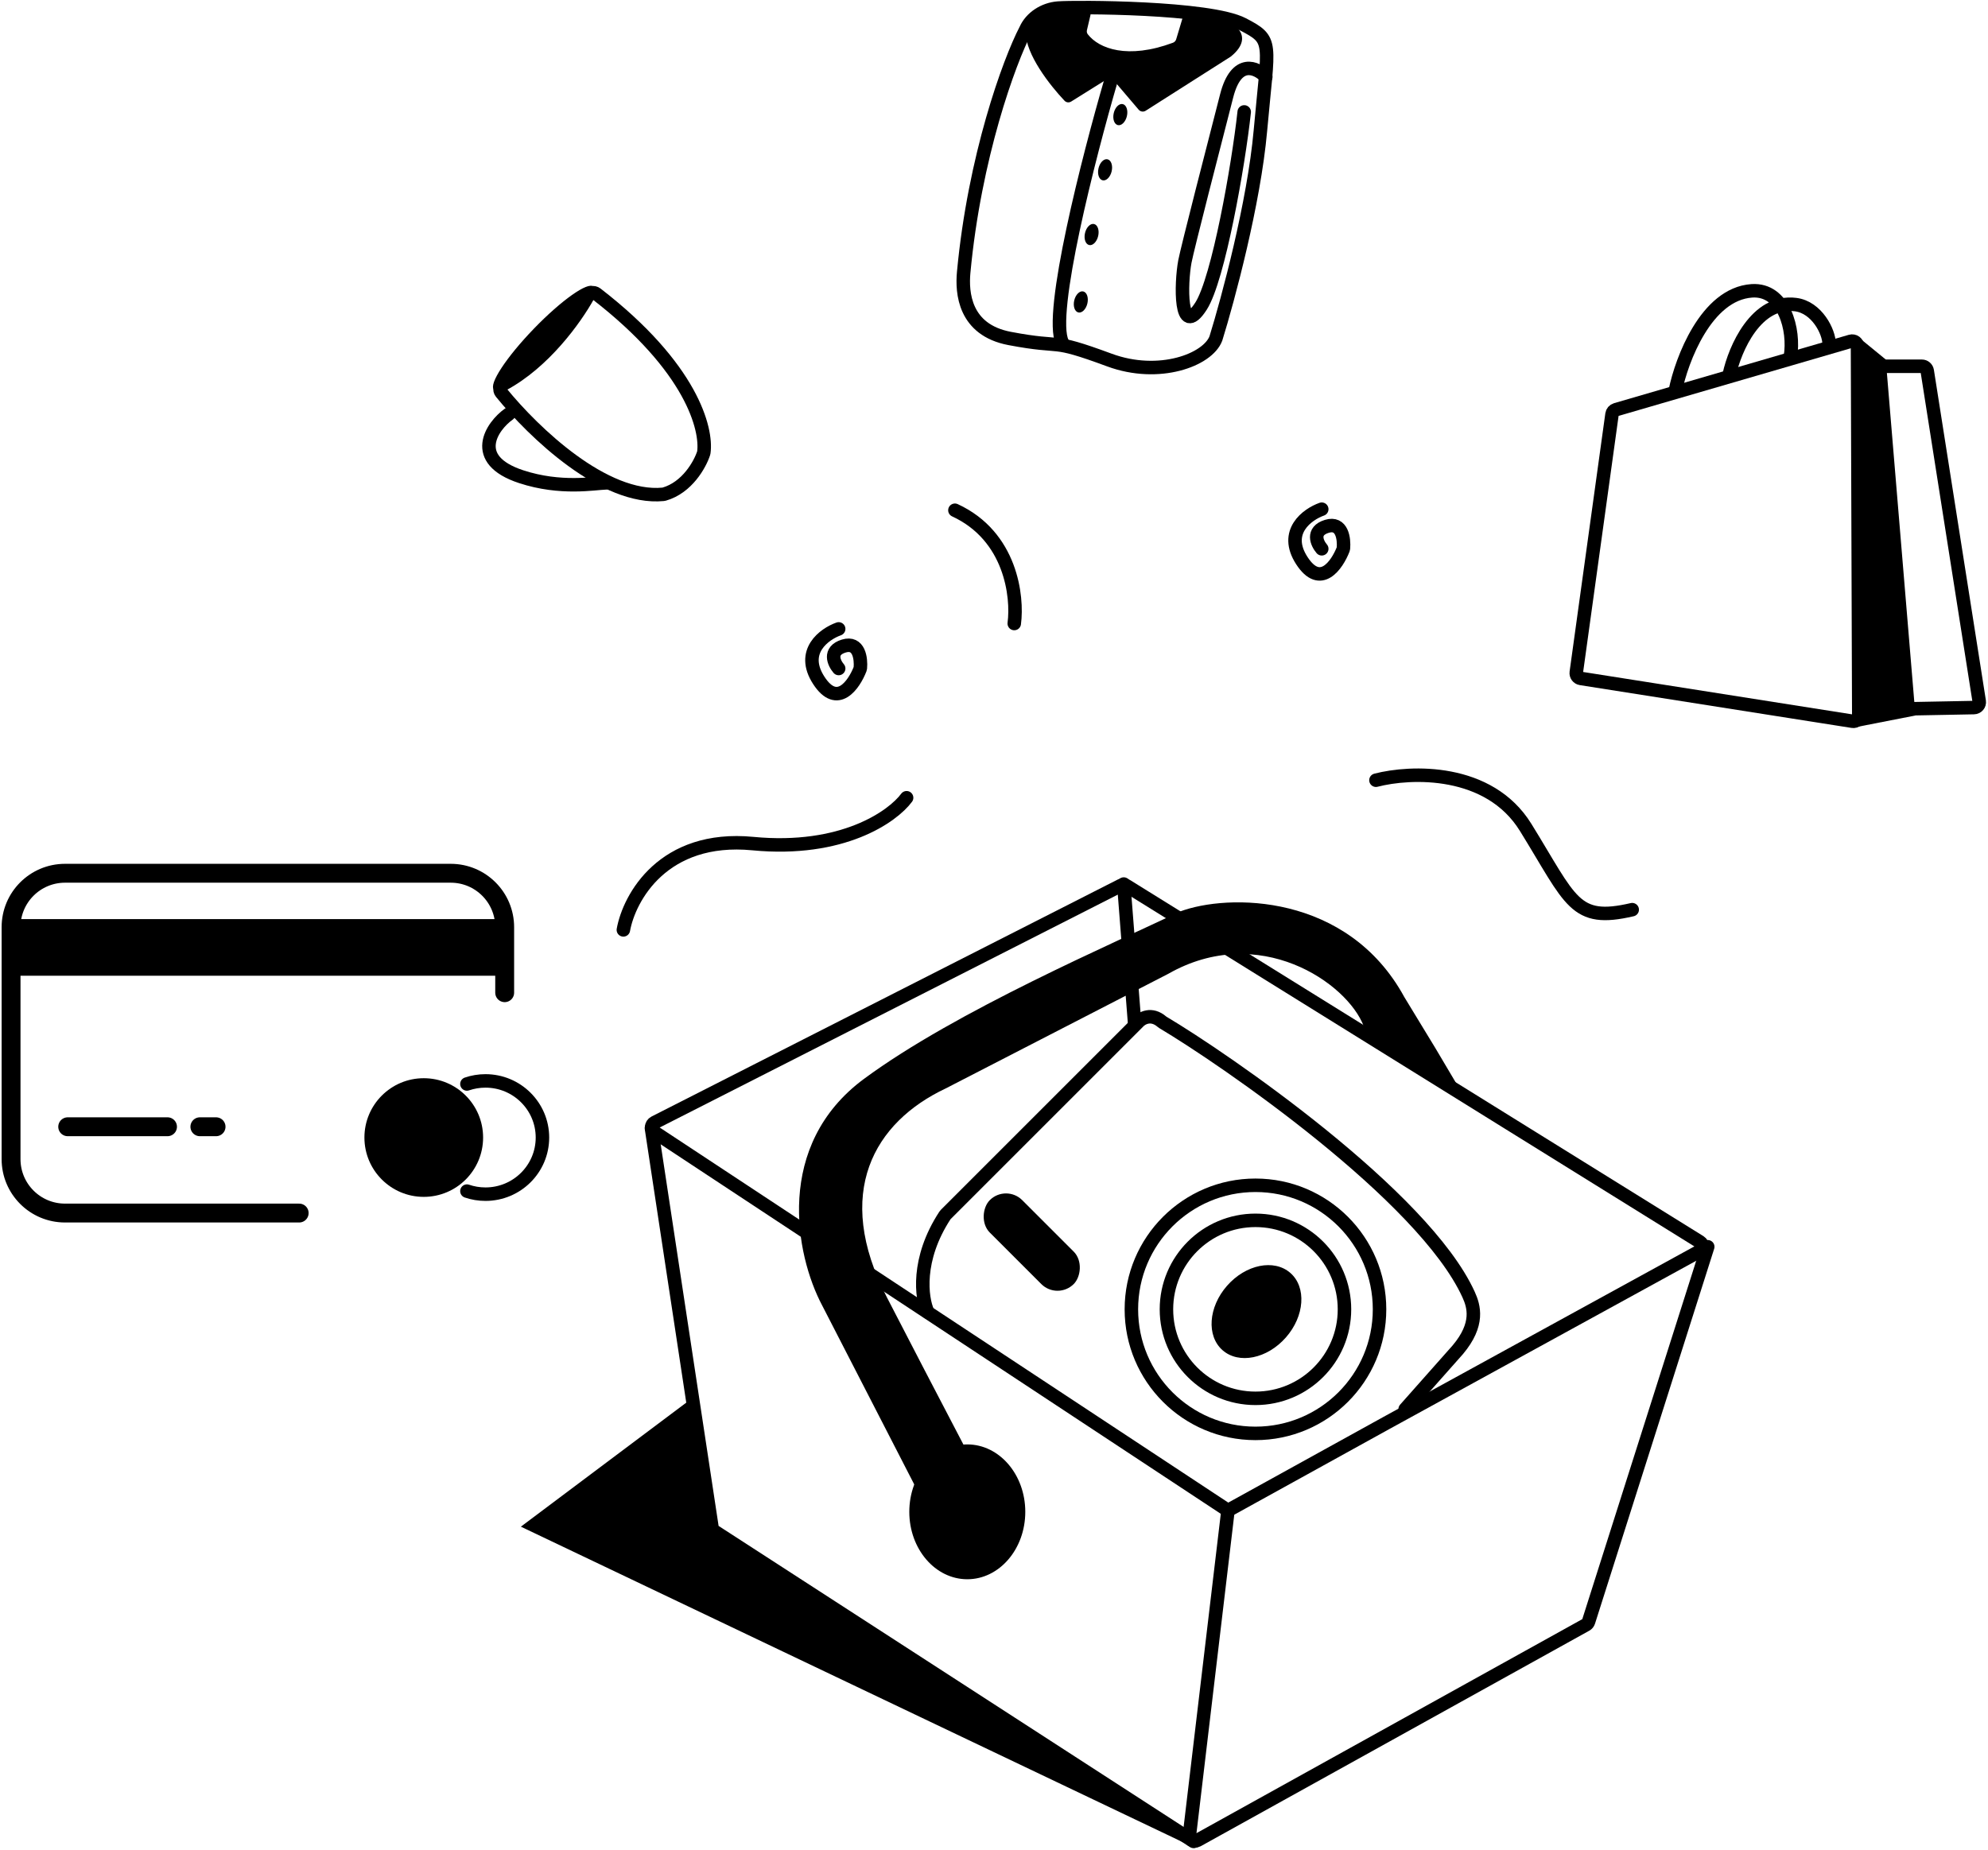 <svg width="737" height="686" viewBox="0 0 737 686" fill="none" xmlns="http://www.w3.org/2000/svg">
<ellipse cx="465.807" cy="486.353" rx="14.52" ry="19.058" transform="rotate(41.264 465.807 486.353)" fill="black"/>
<circle cx="465.43" cy="485.515" r="33" stroke="black" stroke-width="5"/>
<circle cx="465.43" cy="485.515" r="46" stroke="black" stroke-width="5"/>
<rect x="372.952" y="439.015" width="44" height="17" rx="8.5" transform="rotate(45 372.952 439.015)" fill="black"/>
<path d="M343.93 486.515C341.605 481.367 339.644 467.016 350.317 450.688C350.391 450.574 350.478 450.467 350.574 450.371L421.93 379.015C423.247 377.534 426.838 375.468 430.779 378.882C430.879 378.968 430.976 379.042 431.09 379.11C453.779 392.588 527.67 443.302 544.43 480.015C546.43 484.396 548.43 491.015 540.43 500.515L520.93 522.515" stroke="black" stroke-width="5" stroke-linecap="round"/>
<path d="M187.099 368.103V343.813C187.099 332.767 178.145 323.812 167.099 323.812H24.099C13.053 323.812 4.099 332.767 4.099 343.812V429.812C4.099 440.858 13.053 449.812 24.099 449.812H110.913" stroke="black" stroke-width="7" stroke-linecap="round"/>
<path d="M25.099 417.812H62.099" stroke="black" stroke-width="7" stroke-linecap="round"/>
<path d="M74.099 417.812H80.099" stroke="black" stroke-width="7" stroke-linecap="round"/>
<rect x="6.099" y="340.812" width="178" height="21" fill="black"/>
<circle cx="157.099" cy="421.812" r="22" fill="black"/>
<path d="M173.099 401.949C175.254 401.212 177.566 400.812 179.973 400.812C191.641 400.812 201.099 410.215 201.099 421.812C201.099 433.41 191.641 442.812 179.973 442.812C177.566 442.812 175.254 442.413 173.099 441.676" stroke="black" stroke-width="5" stroke-linecap="round"/>
<path d="M597.617 153.559L584.368 249.323C584.219 250.403 584.961 251.403 586.038 251.573L686.78 267.447C687.996 267.639 689.095 266.696 689.091 265.465L688.628 128.469C688.623 127.139 687.345 126.183 686.068 126.556L599.039 151.913C598.282 152.134 597.725 152.778 597.617 153.559Z" stroke="black" stroke-width="5"/>
<path d="M699.099 133.312L688.099 124.312L687.099 269.812L710.099 265.312L699.099 133.312Z" fill="black"/>
<path d="M699.099 135.812H712.492C713.476 135.812 714.315 136.529 714.468 137.502L733.743 260.065C733.931 261.263 733.018 262.352 731.805 262.375L708.928 262.812" stroke="black" stroke-width="5" stroke-linecap="round"/>
<path d="M641.099 138.813C643.168 129.407 650.982 111.066 665.686 112.947C673.564 113.954 678.099 123.058 678.099 127.526" stroke="black" stroke-width="5" stroke-linecap="round"/>
<path d="M621.099 144.812C623.402 133.53 632.486 108.995 649.447 107.844C661.359 107.035 665.408 122.214 663.741 132.296" stroke="black" stroke-width="5" stroke-linecap="round"/>
<path d="M188.627 153.557C182.348 158.018 173.891 170.413 193.197 176.757C207.921 181.596 220.408 179.149 224.722 179.048" stroke="black" stroke-width="5" stroke-linecap="round"/>
<path d="M245.886 183.299C224.031 185.451 197.916 160.437 185.805 145.56C184.996 144.566 185.357 143.096 186.487 142.492C201.599 134.402 213.139 118.445 218.047 109.609C218.654 108.516 220.105 108.198 221.095 108.963C256.522 136.335 262.129 159.161 260.924 167.765C260.91 167.867 260.888 167.959 260.856 168.057C259.499 172.209 254.766 180.792 246.209 183.238C246.103 183.268 245.995 183.288 245.886 183.299Z" stroke="black" stroke-width="5" stroke-linecap="round"/>
<ellipse cx="201.528" cy="125.343" rx="26.5" ry="5" transform="rotate(-45.978 201.528 125.343)" fill="black"/>
<path d="M411.829 29.998C403.662 57.998 388.629 116.598 393.829 126.998" stroke="black" stroke-width="5" stroke-linecap="round"/>
<path d="M397.109 37.654L410.297 29.412C411.138 28.887 412.236 29.057 412.879 29.811L422.132 40.673C422.779 41.433 423.887 41.599 424.728 41.063L456.26 20.998C461.26 16.998 461.177 13.369 459.26 10.998C455.943 6.895 446.457 5.39 440.165 5.455C439.321 5.463 438.598 6.037 438.356 6.846L436.041 14.562C435.864 15.153 435.418 15.633 434.84 15.848C418.095 22.071 407.428 18.09 403.259 12.696C402.923 12.262 402.832 11.695 402.957 11.16L404.239 5.714C404.515 4.539 403.699 3.388 402.494 3.318C393.912 2.817 380.26 3.953 380.26 11.998C380.26 20.206 389.251 31.663 394.653 37.359C395.294 38.035 396.32 38.148 397.109 37.654Z" fill="black"/>
<path d="M357.26 100.998C361.26 58.198 374.094 22.831 380.26 10.998C382.26 6.498 387.06 3.398 392.26 2.998C398.76 2.498 448.444 2.572 460.76 8.998C472.26 14.998 470.26 14.998 467.26 48.498C464.86 75.298 455.26 110.998 450.76 125.498C447.76 133.498 429.66 140.298 411.26 133.498C388.26 124.998 395.26 129.498 374.26 125.498C357.46 122.298 356.559 108.498 357.26 100.998Z" stroke="black" stroke-width="5"/>
<path d="M469.262 28.498C465.928 24.998 458.362 21.498 454.762 35.498C450.262 52.998 440.182 92.083 439.26 96.998C437.76 104.998 437.261 125.998 445.261 113.498C451.661 103.498 459.095 61.498 461.262 41.498" stroke="black" stroke-width="5" stroke-linecap="round"/>
<ellipse cx="415.329" cy="42.498" rx="2.501" ry="4" transform="rotate(13.259 415.329 42.498)" fill="black"/>
<ellipse cx="409.68" cy="62.965" rx="2.501" ry="4" transform="rotate(13.259 409.68 62.965)" fill="black"/>
<ellipse cx="404.68" cy="86.965" rx="2.501" ry="4" transform="rotate(13.259 404.68 86.965)" fill="black"/>
<ellipse cx="400.68" cy="111.965" rx="2.501" ry="4" transform="rotate(13.259 400.68 111.965)" fill="black"/>
<path d="M510.099 289.313C522.932 285.979 551.999 284.813 565.599 306.813C582.599 334.313 583.599 342.313 605.099 337.313" stroke="black" stroke-width="5" stroke-linecap="round"/>
<path d="M376.01 231.205C377.344 221.205 374.81 198.805 354.01 189.205" stroke="black" stroke-width="5" stroke-linecap="round"/>
<path d="M231.099 344.812C233.266 332.812 245.899 309.612 279.099 312.812C312.299 316.012 330.932 302.812 336.099 295.812" stroke="black" stroke-width="5" stroke-linecap="round"/>
<path d="M310.917 233.205C305.571 235.105 296.609 241.577 303.531 252.273C310.402 262.89 316.594 253.941 318.886 248.021C318.921 247.932 318.942 247.843 318.95 247.749C319.268 244.21 318.481 237.831 312.817 239.561C307.076 241.314 309.158 245.844 310.917 247.889" stroke="black" stroke-width="5" stroke-linecap="round"/>
<path d="M490.006 188.812C484.66 190.712 475.698 197.185 482.62 207.88C489.491 218.497 495.682 209.548 497.975 203.628C498.009 203.54 498.03 203.451 498.039 203.356C498.357 199.817 497.569 193.438 491.905 195.168C486.165 196.922 488.247 201.451 490.006 203.497" stroke="black" stroke-width="5" stroke-linecap="round"/>
<path d="M193.099 566.102L255.099 519.602L263.099 568.602L440 683.813L193.099 566.102Z" fill="black"/>
<path d="M367.6 502.273L454.231 559.435C454.852 559.845 455.648 559.876 456.299 559.517L514.1 527.584L630.098 463.959C631.44 463.223 631.492 461.314 630.192 460.506L417.557 328.407C416.963 328.038 416.219 328.006 415.595 328.323L242.664 416.254C241.297 416.949 241.189 418.861 242.469 419.706L367.6 502.273Z" stroke="black" stroke-width="5" stroke-linecap="round"/>
<path d="M416.599 327.812L420.599 379.102" stroke="black" stroke-width="5" stroke-linecap="round"/>
<path d="M455.24 560.102L440.961 680.432C440.769 682.052 442.491 683.208 443.917 682.417L587.98 602.487C588.426 602.239 588.761 601.83 588.916 601.344L633.099 462.312" stroke="black" stroke-width="5" stroke-linecap="round"/>
<path d="M442.5 682.812L264.099 567.312L241.5 418.312" stroke="black" stroke-width="5" stroke-linecap="round"/>
<path d="M304.792 484.06L351.099 574.102L369.099 558.602C363.765 548.102 348.792 519.86 328.792 481.06C308.792 442.26 324.099 416.102 350.599 403.602L433.099 361.102C466.599 342.011 499.432 364.269 505.599 380.602L540.099 402.102L532.099 388.602L520.599 369.694C499.599 331.194 455.292 331.227 437.292 338.06C413.459 349.56 354.491 374.774 320.292 400.06C287.099 424.602 294.792 465.227 304.792 484.06Z" fill="black"/>
<path d="M358.599 585.602C370.473 585.602 380.099 574.409 380.099 560.602C380.099 546.794 370.473 535.602 358.599 535.602C346.725 535.602 337.099 546.794 337.099 560.602C337.099 574.409 346.725 585.602 358.599 585.602Z" fill="black"/>
</svg>
